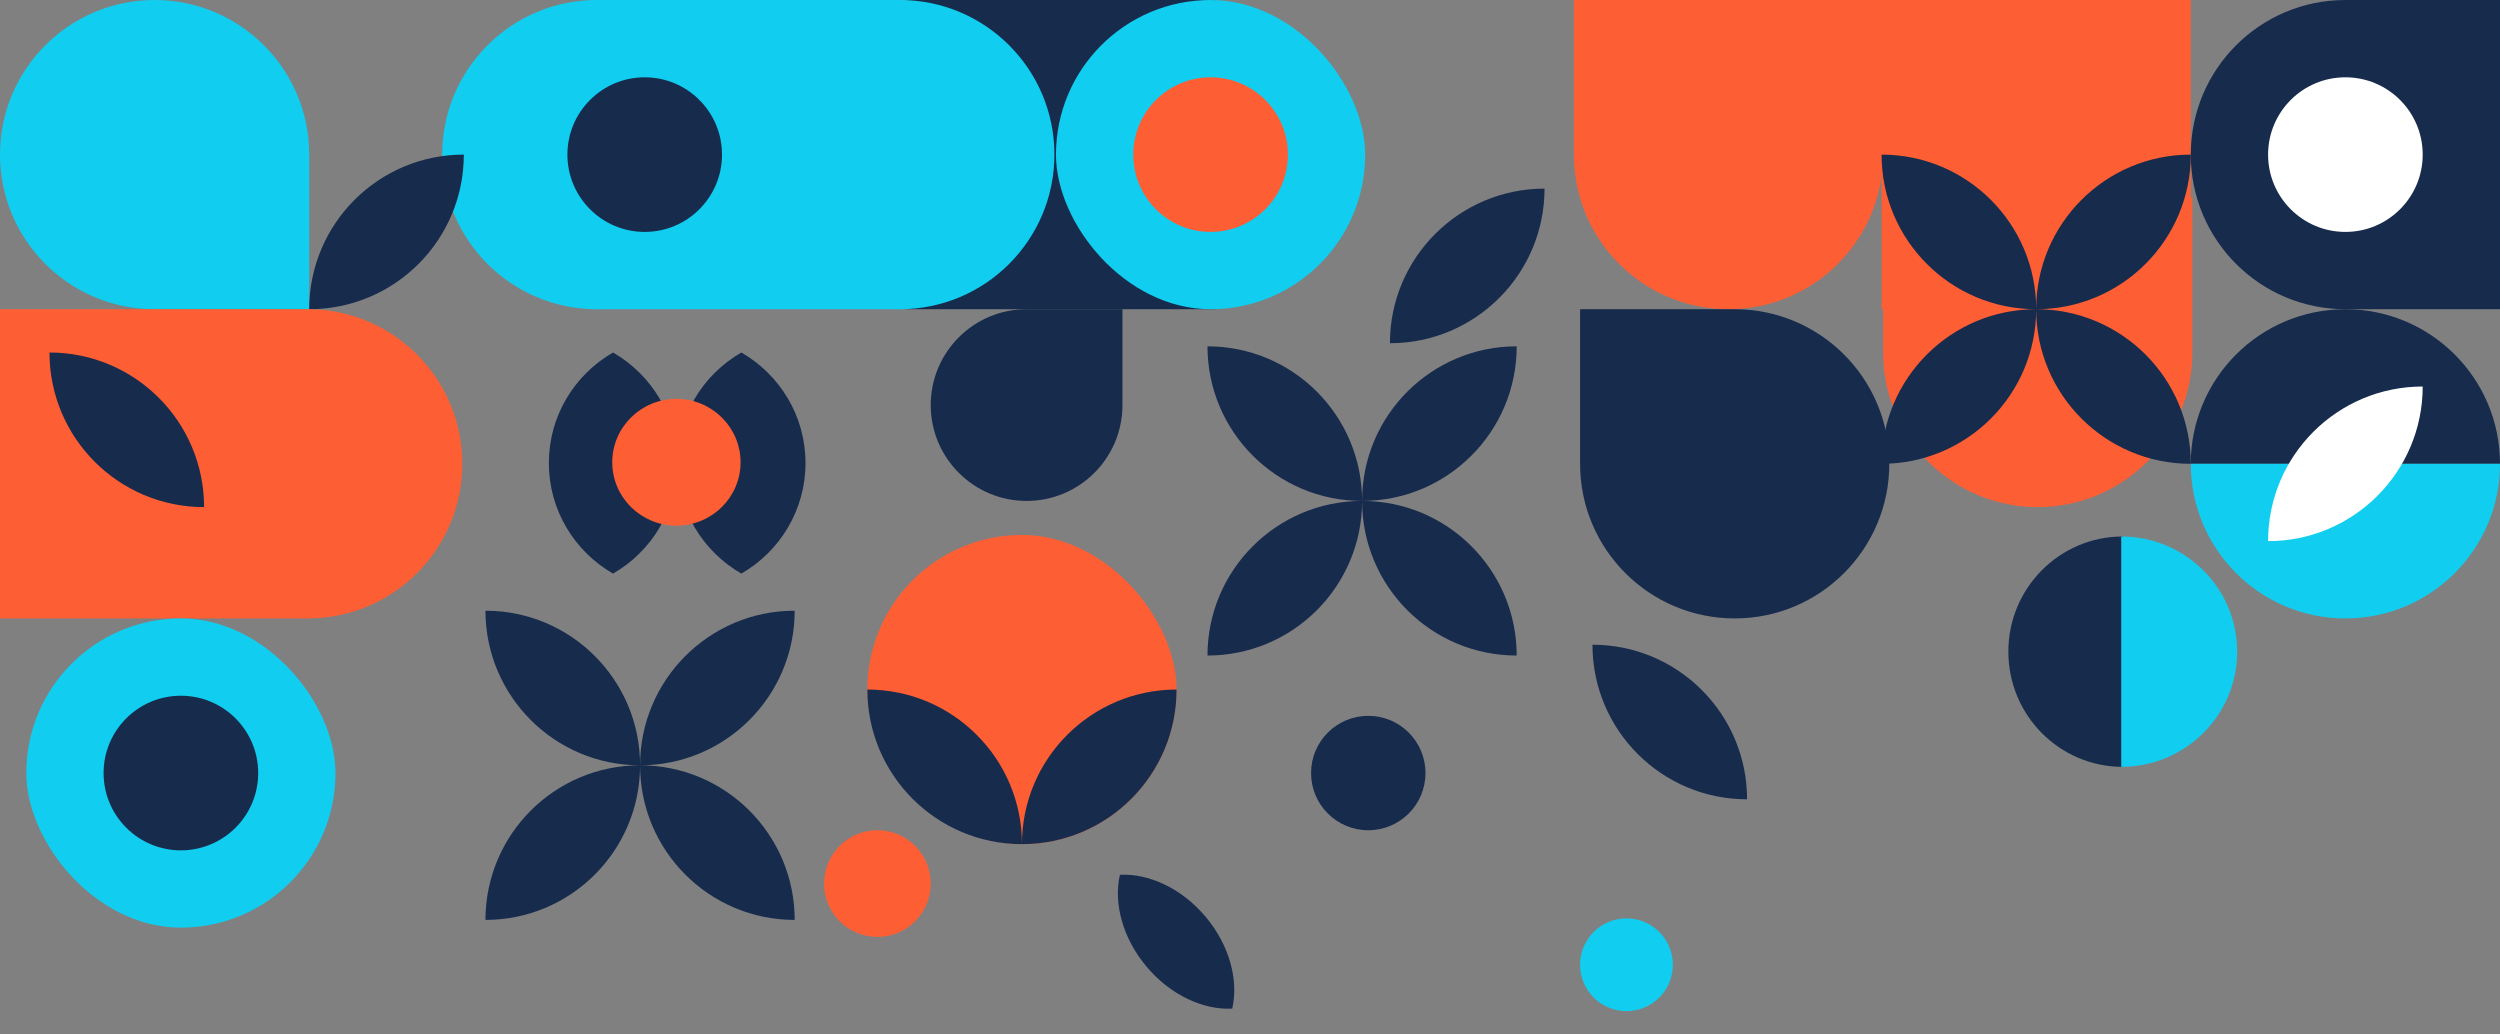 <svg height="669" viewBox="0 0 1617 669" width="1617" xmlns="http://www.w3.org/2000/svg"><rect x="0" y="0" width="1617" height="669" fill="#808080" stroke="none"/><g fill="none"><path d="m586 0h200v200h-200z" fill="#172b4d"/><path d="m1318 128c55.228 0 100 44.772 100 100v100h-200v-100c0-55.228 44.772-100 100-100z" fill="#fe5e33" transform="matrix(1 0 0 -1 0 456)"/><path d="m1118 0c55.228 0 100 44.772 100 100v100h-200v-100c0-55.228 44.772-100 100-100z" fill="#fe5e33" transform="matrix(-1 0 0 -1 2236 200)"/><path d="m100 0c55.228 0 100 44.772 100 100v100h-100c-55.228 0-100-44.772-100-100s44.772-100 100-100z" fill="#11cdef"/><rect fill="#11cdef" height="200" rx="100" width="200" x="683"/><g fill="#172b4d"><path d="m664 200h62v62c0 34.242-27.758 62-62 62s-62-27.758-62-62 27.758-62 62-62z"/><path d="m1617 300h-200c0-55.228 44.772-100 100-100s100 44.772 100 100z"/><path d="m981 224c0 55.228-44.772 100-100 100 0-55.228 44.772-100 100-100zm-200 200c0-55.228 44.772-100 100-100 0 55.228-44.772 100-100 100zm100-100c-55.228 0-100-44.772-100-100 55.228 0 100 44.772 100 100zm0 0c55.228 0 100 44.772 100 100-55.228 0-100-44.772-100-100z"/></g><path d="m1217 0h200v200h-200z" fill="#fe5e33"/><path d="m383 0h200v200h-200z" fill="#11cdef"/><path d="m0 200h200v200h-200z" fill="#fe5e33"/><path d="m1022 200h100c55.228 0 100 44.772 100 100s-44.772 100-100 100-100-44.772-100-100z" fill="#172b4d"/><path d="m1373 496c-40.869 0-74-33.355-74-74.5s33.131-74.5 74-74.5z" fill="#172b4d"/><g fill="#11cdef" transform="translate(17)"><path d="m1355 496v-149c41.421 0 75 33.355 75 74.5s-33.579 74.5-75 74.5z"/><path d="m565 200v-200c55.228 0 100 44.772 100 100s-44.772 100-100 100z"/><path d="m269 200v-200c55.228 0 100 44.772 100 100s-44.772 100-100 100z" transform="matrix(-1 0 0 -1 638 200)"/><rect height="200" rx="100" width="200" y="400"/><path d="m1400 300h200c0 55.228-44.772 100-100 100s-100-44.772-100-100z"/></g><path d="m200 200c0-55.228 44.772-100 100-100 0 55.228-44.772 100-100 100z" fill="#172b4d"/><path d="m999 122c0 55.228-44.772 100-100 100 0-55.228 44.772-100 100-100z" fill="#172b4d"/><path d="m1030 417c55.228 0 100 44.772 100 100-55.228 0-100-44.772-100-100z" fill="#172b4d"/><path d="m1567 250c0 55.228-44.772 100-100 100 0-55.228 44.772-100 100-100z" fill="#fff"/><path d="m199 400v-200c55.228 0 100 44.772 100 100s-44.772 100-100 100z" fill="#fe5e33"/><path d="m32 328c0-55.228 44.772-100 100-100 0 55.228-44.772 100-100 100z" fill="#172b4d" transform="matrix(-1 0 0 1 164 0)"/><path d="m817 609c-11.278 14.945-32.357 25-56.5 25-24.143 0-45.222-10.055-56.5-25 11.278-14.945 32.357-25 56.5-25 24.143 0 45.222 10.055 56.5 25z" fill="#172b4d" transform="matrix(.643 .766 -.766 .643 738.181 -365.034)"/><path d="m479.5 371c-24.809-14.272-41.5-40.948-41.5-71.5s16.691-57.228 41.5-71.5c24.809 14.272 41.5 40.948 41.5 71.5s-16.691 57.228-41.5 71.5zm-83 0c-24.809-14.272-41.5-40.948-41.5-71.5s16.691-57.228 41.5-71.5c24.809 14.272 41.5 40.948 41.5 71.5s-16.691 57.228-41.5 71.5z" fill="#172b4d"/><rect fill="#fe5e33" height="200" rx="100" width="200" x="561" y="346"/><path d="m117 450c27.614 0 50 22.386 50 50s-22.386 50-50 50c-27.614 0-50-22.386-50-50s22.386-50 50-50z" fill="#172b4d"/><path d="m567.5 537c19.054 0 34.5 15.446 34.5 34.5s-15.446 34.5-34.5 34.5-34.5-15.446-34.5-34.5 15.446-34.5 34.5-34.5z" fill="#fe5e33"/><path d="m1052 594c16.569 0 30 13.431 30 30s-13.431 30-30 30-30-13.431-30-30 13.431-30 30-30z" fill="#11cdef"/><path d="m885 463c20.435 0 37 16.565 37 37s-16.565 37-37 37-37-16.565-37-37 16.565-37 37-37z" fill="#172b4d"/><path d="m437.5 258c22.92 0 41.5 18.356 41.5 41s-18.58 41-41.5 41-41.5-18.356-41.5-41 18.58-41 41.5-41z" fill="#fe5e33"/><path d="m417 50c27.614 0 50 22.386 50 50 0 27.614-22.386 50-50 50s-50-22.386-50-50c0-27.614 22.386-50 50-50z" fill="#172b4d"/><path d="m783 50c27.614 0 50 22.386 50 50 0 27.614-22.386 50-50 50s-50-22.386-50-50c0-27.614 22.386-50 50-50z" fill="#fe5e33"/><path d="m1417 100c0 55.228-44.772 100-100 100 0-55.228 44.772-100 100-100zm-200 200c0-55.228 44.772-100 100-100 0 55.228-44.772 100-100 100zm100-100c-55.228 0-100-44.772-100-100 55.228 0 100 44.772 100 100zm0 0c55.228 0 100 44.772 100 100-55.228 0-100-44.772-100-100z" fill="#172b4d"/><path d="m1517 0h100v200h-100c-55.228 0-100-44.772-100-100s44.772-100 100-100z" fill="#172b4d"/><path d="m1517 50c27.614 0 50 22.386 50 50 0 27.614-22.386 50-50 50s-50-22.386-50-50c0-27.614 22.386-50 50-50z" fill="#fff"/><path d="m514 395c0 55.228-44.772 100-100 100 0-55.228 44.772-100 100-100zm-200 200c0-55.228 44.772-100 100-100 0 55.228-44.772 100-100 100zm100-100c-55.228 0-100-44.772-100-100 55.228 0 100 44.772 100 100zm0 0c55.228 0 100 44.772 100 100-55.228 0-100-44.772-100-100z" fill="#172b4d"/><path d="m761 446c0 55.228-44.772 100-100 100 0-55.228 44.772-100 100-100zm-100 100c-55.228 0-100-44.772-100-100 55.228 0 100 44.772 100 100z" fill="#172b4d"/></g></svg>